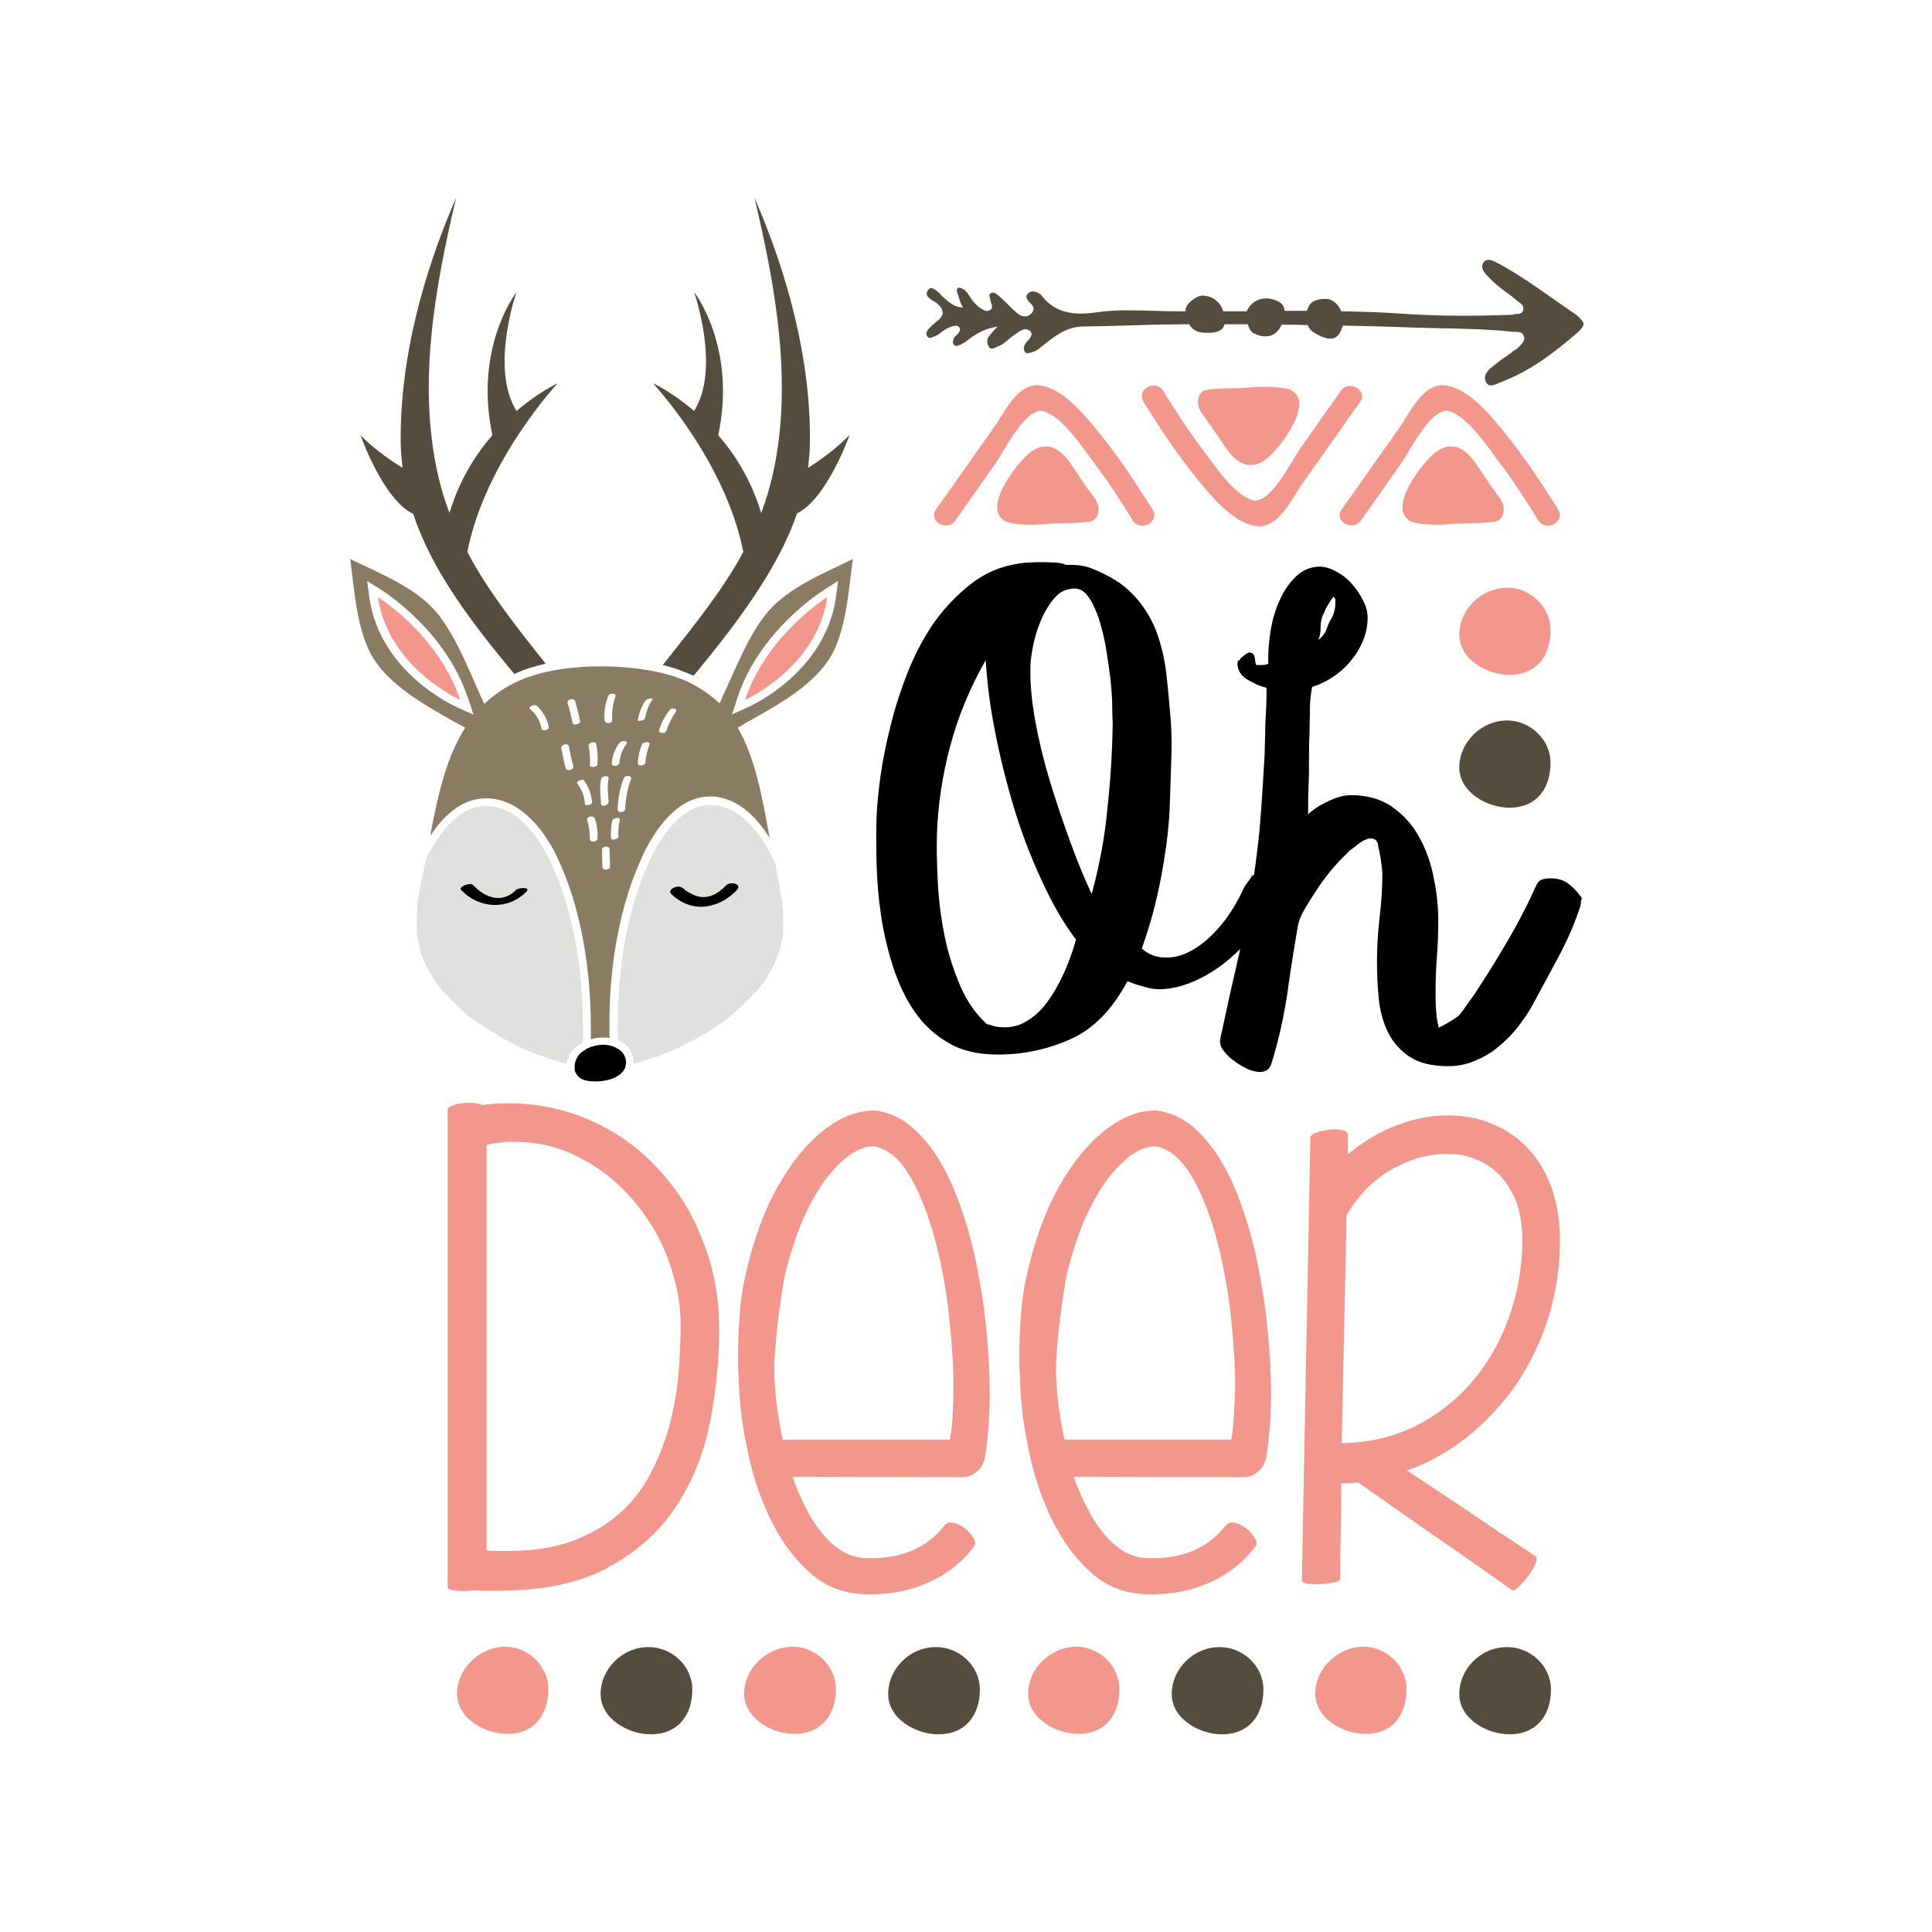 <?xml version="1.0" encoding="utf-8"?>
<!-- Generator: Adobe Illustrator 20.1.0, SVG Export Plug-In . SVG Version: 6.00 Build 0)  -->
<svg version="1.1" id="Calque_1" xmlns="http://www.w3.org/2000/svg" xmlns:xlink="http://www.w3.org/1999/xlink" x="0px" y="0px"
	 viewBox="0 0 432 432" style="enable-background:new 0 0 432 432;" xml:space="preserve">
<style type="text/css">
	.st0{fill:#EF791A;}
	.st1{fill:#C9973C;}
	.st2{fill:#E8396C;}
	.st3{fill:#EB8031;}
	.st4{fill:#CC6826;}
	.st5{fill:#543115;}
	.st6{fill:#544C3D;}
	.st7{fill:#F3978C;}
	.st8{fill:#8A7C62;}
	.st9{fill:#E0E0DF;}
	.st10{fill:#36A9E1;}
	.st11{fill:#634E42;}
	.st12{fill:#662483;}
	.st13{fill:#EA4D94;}
	.st14{fill:#432918;}
	.st15{fill:#E30613;}
	.st16{fill:#CB9B3F;}
	.st17{fill:#008D36;}
	.st18{fill-rule:evenodd;clip-rule:evenodd;fill:#C9973C;}
	.st19{fill:#D82116;}
	.st20{fill-rule:evenodd;clip-rule:evenodd;fill:#D82116;}
	.st21{fill-rule:evenodd;clip-rule:evenodd;fill:#008D36;}
</style>
<g>
	<g>
		<path d="M242.8,132.9c0.2,0.2,0.3,0.3,0.4,0.3c-0.1-0.1-0.2-0.1-0.2-0.1C242.9,133,242.9,133,242.8,132.9z"/>
		<path d="M353.5,200.5c-0.8-1.1-1.8-2.1-2.8-2.9c-1.1-0.8-2.4-1.2-3.9-1.2c-0.8,0-1.5,0.1-2.1,0.3c-0.6,0.2-1,0.8-1.4,1.7
			c-0.6,1.4-1.6,3.5-3.1,6.4c-1.5,2.9-3.2,5.8-5,8.8c-1.8,3-3.6,5.8-5.3,8.4c-1.6,2.3-2.8,4-3.7,5.1c-0.7,0.5-1.4,1-2.1,1.4
			c-0.8,0.5-1.6,0.9-2.4,1.3c-0.3-1.3-0.5-2.6-0.6-4c-0.1-1.4-0.1-2.8-0.1-4.1c0-2.7,0.1-5.3,0.3-7.9c0.2-2.6,0.3-5.3,0.3-7.9
			c0-3-0.3-6.2-1-9.5c-0.6-3.3-1.7-6.4-3.2-9.1c-1.5-2.8-3.5-5-6-6.8c-2.5-1.8-5.6-2.7-9.4-2.7c-1.5,0-3.2,0.5-5.1,1.4
			c-1.9,0.9-3.4,1.9-4.4,2.9c0-2.1,0-4.2,0.1-6.3c0.1-2.1,0.1-4.2,0.1-6.3c0-1.8,0-3.6,0.1-5.2c0-1.6,0.1-3.3,0.1-5
			c0-0.9,0-1.9,0.1-2.9c0.1-1,0.2-1.9,0.4-2.8c1.6-0.5,3.1-1.2,4.6-2.2c1.5-1,2.9-2.2,4-3.6c1.2-1.4,2.1-2.9,2.8-4.6
			c0.7-1.7,1-3.4,1-5.1c0-1.2-0.3-2.5-1-3.8c-0.6-1.3-1.5-2.6-2.5-3.7c-1-1.2-2.2-2.1-3.5-2.8c-1.3-0.7-2.5-1.1-3.7-1.1
			c-1.9,0-3.7,0.7-5.2,2.1c-1.5,1.4-2.8,3.2-3.7,5.3c-1,2.1-1.7,4.5-2.1,7c-0.4,2.6-0.6,5-0.5,7.3c-0.4,0.2-0.8,0.3-1.2,0.3
			c-0.5,0-0.9,0-1.4,0c-0.2,0-0.3-0.5-0.4-1.4c-0.1-0.9-0.5-1.4-1.2-1.4c-0.3,0-0.6,0.2-1,0.5c-0.4,0.3-0.8,0.6-1,0.8
			c-0.1,0.3-0.2,0.4-0.4,0.5c-0.2,0-0.3,0.3-0.3,0.6c0,1.6,0.8,2.8,2.3,3.7c1.5,0.9,2.9,1.5,4.2,1.8c0,1.6,0,3.2-0.1,4.9
			c-0.1,1.7-0.2,3.3-0.2,4.9c0,1.6-0.1,2.9-0.1,4.1c0,1.2-0.1,2-0.1,2.3c-0.2,3.5-0.4,6.7-0.6,9.5c-0.2,2.9-0.4,5.6-0.7,8.4
			c-0.3,2.5-0.6,5.1-1,7.7c-0.3,0.1-0.6,0.3-0.7,0.7l-1.4,1.9c-1.6,3.5-3.4,6.5-5.4,8.8c-2,2.4-4.1,4.2-6.2,5.4
			c-2.1,1.2-4.2,1.8-6.2,1.7c-2,0-3.7-0.7-5.2-2c1.8-5,3.3-10.4,4.4-16.4c1.1-5.9,1.8-11.5,1.9-16.7c0.1-2.8,0.2-5.7,0.3-8.9
			c0.1-3.2,0.1-6.1-0.1-8.8c-0.3-3.6-0.6-7.1-1-10.6c-0.4-3.5-1.2-6.7-2.3-9.7c-1.2-3-2.9-5.7-5.1-8c-2.2-2.4-5.3-4.3-9.3-5.9
			c-1-0.4-2-0.6-2.9-0.7c-0.9-0.1-1.9-0.1-2.9-0.1c-0.5-0.3-1.2-0.4-2.1-0.5c-0.9,0-1.9-0.1-3-0.1c-1.1,0-2.1,0-3,0.1
			c-1,0-1.7,0.1-2.3,0.2c-4.1,0.6-7.6,2.1-10.7,4.5c-3.1,2.4-5.8,5.2-8.2,8.5c-2.3,3.3-4.3,7-5.9,11c-1.6,4-2.9,8-3.9,12
			c-1,4-1.8,7.8-2.3,11.4c-0.5,3.6-0.8,6.7-0.9,9.3c-0.1,3-0.1,6.5,0,10.3c0.1,3.8,0.4,7.7,1,11.7c0.6,4,1.5,7.8,2.7,11.5
			c1.2,3.7,2.8,7.1,4.8,10c2,2.9,4.6,5.3,7.6,7c3,1.8,6.7,2.6,11.1,2.6c5.8,0,11.2-1.2,16.3-3.5c5.1-2.3,9.3-6.7,12.6-12.9
			c1.2,0.5,2.4,0.9,3.6,1.2c1.2,0.4,2.4,0.6,3.7,0.6c4.1-0.1,8.5-1.7,13.1-4.9c1.7-1.2,3.3-2.6,4.8-4.1c-0.1,0.6-0.2,1.2-0.4,1.8
			c-0.4,2-0.9,4-1.4,6.2c-0.5,2.1-0.9,4.1-1.3,5.9c-0.4,1.8-0.7,3.3-1,4.6c-0.3,1.2-0.4,2-0.4,2.1c0,0.8,0.3,1.6,1,2.4
			c0.6,0.8,1.4,1.5,2.4,2.2c0.9,0.7,1.9,1.2,2.9,1.7c1,0.4,1.9,0.6,2.6,0.6c1.3,0,2.2-0.6,2.6-1.9c1.6-5.1,2.7-10.2,3.5-15.3
			c0.7-5.1,1.5-10.2,2.4-15.4c0.2-1.1,0.7-2.5,1.7-4.1c0.9-1.6,2-3.2,3.1-4.9c1.2-1.7,2.3-3.2,3.6-4.6c1.2-1.4,2.3-2.4,3.1-3.2h-0.1
			c0.6-0.4,1.2-0.8,1.9-1.4c0.7-0.6,1.4-1,2-1.2c0.6-0.3,1.2-0.3,1.7-0.1c0.5,0.2,0.9,0.7,1,1.7l-0.1-0.3c0.5,1.8,0.8,3.9,1,6.2
			c0,3.2-0.2,6.5-0.6,9.8c-0.4,3.3-0.6,6.6-0.6,9.8c0,3,0.1,5.8,0.4,8.6c0.3,2.8,1,5.3,2.1,7.5c1.1,2.2,2.7,4,4.8,5.4
			c2.1,1.4,5,2.1,8.7,2.1c2,0,4-0.4,5.9-1.2c1.9-0.8,3.7-1.8,5.3-3.2c1.6-1.3,3.1-2.8,4.4-4.5c1.3-1.7,2.4-3.3,3.3-5
			c1.7-3.2,3.6-6.6,5.5-10.2c1.9-3.5,3.5-7.1,4.7-10.6c0.2-0.5,0.3-0.9,0.4-1.2c0.1-0.4,0.1-0.8,0.1-1.2
			C353.8,201.1,353.7,200.8,353.5,200.5z M295.3,140.1c0-1,0.2-2,0.7-3l-0.1,0.3c0.3-0.7,0.6-1.5,1-2.1c0.4-0.7,0.8-1.3,1.3-1.9
			c0.1,0.2,0.2,0.3,0.3,0.4c0.1,0.1,0.1,0.4,0.1,1c0,1-0.2,2.1-0.7,3.2c-0.5,0.7-0.9,1.6-1.2,2.5c-0.3,0.9-0.9,1.8-1.9,2.6
			C295.2,142.1,295.3,141.1,295.3,140.1z M237.8,217.8c-1.1,2.4-2.4,4.6-3.8,6.5c-1.4,1.9-3.1,3.3-4.9,4.3c-1.8,1-3.9,1.3-6.1,1
			c-0.6-0.1-1-0.2-1.2-0.3c-0.3-0.1-0.6-0.2-1.1-0.3c-2.5-2.2-4.5-5.1-6-8.6c-1.5-3.5-2.7-7.2-3.5-11.2c-0.8-4-1.3-7.9-1.5-11.9
			c-0.2-4-0.3-7.5-0.2-10.6c0.2-6.6,1.2-13.3,3-20c1.8-6.7,4.5-13.1,7.9-19.1c0.3,4.7,0.9,9.9,2,15.5c1.1,5.7,2.5,11.4,4.2,17.1
			c1.7,5.7,3.8,11.2,6.2,16.4c2.4,5.3,5,9.8,7.8,13.5C239.8,212.9,238.9,215.4,237.8,217.8z M247.6,181c-0.6,6.4-1.8,12.7-3.5,18.9
			c-1.6-3.4-3.2-7.3-4.8-11.7c-1.6-4.4-3.1-8.8-4.5-13.4c-1.4-4.6-2.5-9.1-3.3-13.5c-0.8-4.5-1.2-8.5-1.1-12.1
			c0-1.2,0.2-2.8,0.6-4.8c0.4-2,1-3.9,1.8-5.8c0.8-1.9,1.8-3.5,3-4.9c1.2-1.4,2.7-2.1,4.5-2.1c1.2,0,2.2,0.6,3.1,1.9
			c0.9,1.2,1.6,2.9,2.3,4.8c0.6,2,1.2,4.2,1.6,6.6c0.4,2.4,0.7,4.7,1,6.9c0.2,2.2,0.4,4.2,0.4,6.1c0,1.8,0.1,3.2,0.1,4
			C248.7,168.3,248.3,174.6,247.6,181z"/>
	</g>
	<path class="st6" d="M352.3,70.3c-1.6-1.1-3.3-2.3-4.9-3.4c-3.8-2.7-7.7-5.4-11.8-7.7c-0.1-0.1-0.3-0.2-0.4-0.2
		c-1.5-0.8-2.7-1.4-3.5-0.3c-0.6,0.9-0.2,1.8,0.7,2.8c0.2,0.2,0.4,0.4,0.6,0.6c0.1,0.2,0.3,0.3,0.4,0.4c1,1.1,2.2,1.9,3.3,2.8
		c0.9,0.6,1.8,1.3,2.6,2c0.1,0.1,0.2,0.2,0.3,0.2c0.2,0.2,0.4,0.3,0.6,0.5c0.4,0.4,0.5,0.8,0.4,1.3c-0.2,0.9-1,0.9-1.5,0.9
		c-0.2,0-0.4,0-0.6,0.1c-0.3,0.1-0.6,0.1-0.9,0.1c-8.3,0.3-16.6,0.3-24.7-0.3c-4.2-0.3-8.5-0.4-13-0.5c-0.4-1-1.1-1.9-2.2-2.5
		c-1.2-0.6-4.2-0.2-4.9,1.1c-0.3,0.5-0.4,0.9-0.6,1.3c-1.1,0-2.2,0-3.3,0c-0.6,0-1.1,0-1.7,0c0-0.9-0.4-1.6-1.4-2.1
		c-2.8-1.4-5.7-0.6-7,2.1c0,0,0,0.1,0,0.1c-1.8,0-3.6,0-5.3,0c-0.6-2-2.2-3.4-4.5-3.5c-1.3-0.1-3.8,1.7-3.9,3.1c0,0.1,0,0.3,0,0.4
		l-1.7,0c-1.6,0-3.2,0-4.8-0.1c-0.3,0-0.6,0-0.8,0c-4-0.1-8.2-0.3-12.3,0.3c-4.2,0.6-8.6,0.7-11.9-2.9c-0.3-0.3-0.6-0.7-0.8-1
		c0,0-0.1-0.1-0.2-0.1c0,0-0.1,0-0.1-0.1c-1.1-0.7-2-0.7-2.6-0.1c-0.6,0.5-0.5,1.1,0.2,1.9c0.1,0.1,0.2,0.2,0.3,0.3
		c0.1,0.1,0.1,0.1,0.2,0.2c0.8,0.8,0.5,1.5,0.1,2c-0.6,0.7-1.4,0.9-2.3,0.6c-0.8-0.3-1.3-0.9-1.9-1.4l-0.1-0.1c-1-1-2.1-2.1-3.1-3
		c-0.8-0.6-1.2-0.9-1.8-0.5c-0.4,0.3-0.3,0.6-0.1,1.2c0,0.2,0.1,0.3,0.1,0.5c0,0.1,0.1,0.3,0.1,0.4c0.2,0.5,0.5,1.2-0.3,1.7
		c-0.7,0.4-1.4-0.1-1.9-0.4c-0.1,0-0.1-0.1-0.2-0.1c-0.9-0.7-1.7-1.5-2.3-2.5c-0.5-0.9-0.9-1.3-1.4-1.7l-0.1,0
		c-0.5-0.3-0.9-0.5-1.2-0.3c-0.4,0.2-0.3,0.6-0.1,1.2c0.2,0.6,0.4,1.2,0.6,1.8c0.1,0.3,0.2,0.6,0.4,0.9l0.2,0.5l-0.6-0.1
		c-1.7-0.3-2.7-1.3-3.7-2.2c-0.3-0.2-0.5-0.4-0.7-0.7c-0.1-0.1-0.2-0.2-0.3-0.3c-0.6-0.5-1.3-1.1-1.8-1.1c-0.3,0-0.5,0.2-0.7,0.5
		c-0.4,0.5-0.4,1,0,1.5c0.4,0.4,0.9,0.8,1.4,1c0.1,0,0.1,0.1,0.2,0.1c0.1,0.1,0.3,0.2,0.4,0.3c0.2,0.2,0.4,0.4,0.6,0.6
		c0.5,0.5,0.7,1.1,0.7,1.6c-0.1,0.6-0.5,1.3-1.4,1.9c-0.7,0.6-1.3,1.1-1.7,1.6c-0.7,0.8-0.7,1.3-0.3,1.8l-0.2,0.2l0.2-0.2
		c0.3,0.4,0.7,0.3,1.3,0c0.1-0.1,0.2-0.1,0.3-0.1c0.6-0.2,1.1-0.6,1.6-1c0.8-0.6,1.6-1.1,2.6-1.3c0,0,0.1,0,0.1,0
		c0.3-0.1,0.8-0.2,1.2,0.3c0.4,0.6,0,1-0.2,1.3l-0.1,0.1c-0.1,0.1-0.2,0.2-0.3,0.3c-0.2,0.2-0.5,0.5-0.6,0.7c-0.2,0.4-0.4,1,0,1.5
		c0.3,0.4,0.7,0.3,1.3,0l0.1,0c0.6-0.3,1.2-0.6,1.6-1c1.7-1.3,3.3-2.3,5.8-2.9l1-0.2l-0.7,0.7c-0.3,0.3-0.4,0.5-0.6,0.7
		c-0.2,0.3-0.4,0.4-0.5,0.6c-0.7,0.8-0.7,1.7-0.2,2.5c0,0.1,0.1,0.1,0.1,0.2c0.4,0.4,0.9,0.3,1.6-0.1c0.2-0.1,0.3-0.1,0.5-0.2
		c0.8-0.3,1.5-0.9,2.2-1.5c0.4-0.3,0.8-0.7,1.3-1c0.1-0.1,0.3-0.2,0.4-0.3c0.9-0.6,2-1.5,3.1-0.6c0.8,0.7,0.1,1.6-0.5,2.2
		c-0.2,0.2-0.4,0.4-0.5,0.6c-0.3,0.5-0.6,1.2-0.1,1.9c0.3,0.4,0.7,0.3,1.4,0.1c0.1,0,0.2-0.1,0.3-0.1c0.8-0.2,1.4-0.7,2-1.2
		c0.2-0.2,0.4-0.3,0.6-0.5c2.5-1.9,5-4,8.9-4c1.7,0,3.5-0.1,5.2-0.1c3.5-0.1,7-0.2,10.5-0.3c2.5,0,5-0.1,7.5-0.1v0
		c0.1,0,0.2,0,0.3,0c0.7,1.2,1.8,1.9,3.5,1.9c1.9,0.1,4-0.1,4.4-1.9c1.8,0,3.5,0,5.2,0c0.3,0.9,0.7,1.7,1.3,2c2.8,1.4,5,0.7,6.2-1.7
		c0-0.1,0.1-0.1,0.1-0.2c2,0,3.9,0,5.8,0.1c0.3,0.8,1,1.5,2,2c1.8,1,4,1.8,5.2-0.3c0.3-0.5,0.5-1.1,0.6-1.6
		c4.6,0.1,9.7,0.2,14.6,0.4c2.4,0.1,4.9,0.1,7.3,0.2c5.4,0.1,10.9,0.2,16.3,0.8c0.1,0,0.3,0,0.5,0c0.5,0,1.2,0,1.6,0.5
		c0.1,0.2,0.2,0.3,0.3,0.6c0.2,0.9-0.5,1.6-1.1,2.2l-0.1,0.1c-0.3,0.3-0.7,0.6-1.1,0.8c-0.2,0.1-0.4,0.3-0.5,0.4
		c-0.5,0.4-1,0.7-1.4,1c-1.2,0.8-2.3,1.7-3.4,2.6c-0.5,0.5-1.7,1.7-0.9,3.1c0.1,0.1,0.2,0.2,0.2,0.3c0.5,0.6,1.3,0.4,2.3,0
		c0.1-0.1,0.3-0.1,0.4-0.2c6.9-2.5,12.5-6.9,17.5-11.2c0.9-0.8,1.4-1.5,1.4-2.1C353.8,71.7,353.3,71,352.3,70.3z"/>
	<g>
		<path class="st7" d="M147.2,261.4c-4.2-4.6-9.2-8.2-15-10.8c-5.8-2.6-12-3.9-18.6-3.9c-1.9,0-3.9,0.1-5.8,0.4
			c-0.6-0.3-1.3-0.4-2.1-0.5c-0.9,0-1.7,0-2.6,0.1c-0.8,0.1-1.5,0.3-2.1,0.6c-0.6,0.2-0.9,0.5-0.9,0.9v106.6c0,0.5,0.6,0.8,1.9,0.9
			c1.3,0.1,2.6,0.1,3.9-0.1c0.9,0.1,1.9,0.1,2.8,0.1c1,0,1.8,0,2.6,0c10.3,0,18.7-1.8,25.2-5.5c6.5-3.6,11.5-8.3,15.1-14
			c3.6-5.7,6-12,7.3-18.9c1.3-6.9,1.9-13.6,1.9-20.1c0-7.1-1.2-13.7-3.7-19.8C154.8,271.3,151.5,266,147.2,261.4z M151.7,307.5
			c-0.4,4-1.1,7.8-2.1,11.6c-1.1,3.8-2.5,7.3-4.3,10.7c-1.8,3.4-4.1,6.3-7,8.8c-2.9,2.5-6.3,4.5-10.4,6c-4.1,1.5-8.8,2.2-14.4,2.2
			c-0.8,0-1.6,0-2.3,0c-0.7,0-1.5,0-2.4-0.1V256c2-0.5,4.1-0.7,6.1-0.7c5.4,0,10.4,1.2,15,3.7c4.6,2.4,8.5,5.6,11.8,9.5
			c3.3,3.9,5.9,8.2,7.7,13.1c1.8,4.9,2.8,9.7,2.8,14.5C152.2,299.7,152,303.6,151.7,307.5z"/>
		<path class="st7" d="M218.8,285.2c-0.8-4.6-1.9-9-3.3-13.3c-1.4-4.3-3-8.2-4.9-11.5c-1.9-3.4-4.1-6.1-6.6-8.3
			c-2.5-2.2-5.3-3.4-8.4-3.8c-2.7,0-5.4,0.7-8.1,2.2c-2.7,1.5-5.3,3.7-7.9,6.6c-2.5,2.9-4.9,6.5-7,10.7c-2.1,4.2-3.9,9.2-5.3,14.8
			c-1,3.9-1.7,7.7-1.9,11.3c-0.3,3.7-0.4,7.1-0.4,10.4c0,0.7,0,1.5,0.1,2.3c0,0.8,0.1,1.5,0.1,2.3c0.1,4.1,0.6,8.8,1.7,14.2
			c1,5.4,2.6,10.6,4.9,15.6c2.3,5,5.2,9.2,8.9,12.6c3.7,3.5,8.2,5.2,13.7,5.2c5,0,9.5-0.9,13.5-2.8c4-1.8,7.3-4.5,10-8
			c0.3-0.5,0.2-1.1-0.3-1.9c-0.5-0.8-1.1-1.5-1.9-2.1c-0.8-0.6-1.6-1-2.5-1.2c-0.9-0.2-1.5,0-2,0.6c-2,2.5-4.4,4.4-7.2,5.6
			c-2.8,1.2-6.1,1.8-10.1,1.7c-1.9,0-3.8-0.5-5.5-1.5c-1.7-1-3.2-2.4-4.6-4.1c-1.4-1.7-2.6-3.6-3.7-5.8c-1.1-2.2-2.1-4.4-2.9-6.8
			l38,0.1c1.3,0,2.4-0.5,3.4-1.4c1-0.9,1.5-2.1,1.7-3.5c0.3-1.7,0.5-3.8,0.7-6c0.2-2.3,0.3-4.8,0.3-7.7c0-4-0.2-8.2-0.6-12.8
			C220.3,294.3,219.7,289.8,218.8,285.2z M213,316.7c-0.1,2-0.3,3.7-0.6,5.2H175c-1-4.8-1.6-9.2-1.8-13.1c-0.1-1.4-0.1-3,0-5
			c0.1-1.9,0.3-4,0.5-6.1c0.2-2.1,0.5-4.3,0.8-6.4c0.3-2.2,0.6-4.2,1-6.2c1.1-4.5,2.4-8.5,3.9-12.1c1.5-3.5,3.2-6.5,5-9
			c1.8-2.4,3.6-4.3,5.5-5.7c1.9-1.3,3.7-2,5.5-2c2.9,0.5,5.6,2.6,7.8,6.3c2.3,3.7,4.1,8.3,5.6,13.6c1.5,5.3,2.6,11.1,3.3,17.1
			c0.7,6.1,1.1,11.7,1.1,17C213.2,312.6,213.1,314.7,213,316.7z"/>
		<path class="st7" d="M281.7,285.2c-0.8-4.6-1.9-9-3.3-13.3c-1.4-4.3-3-8.2-4.9-11.5c-1.9-3.4-4.1-6.1-6.6-8.3
			c-2.5-2.2-5.3-3.4-8.4-3.8c-2.7,0-5.4,0.7-8.1,2.2c-2.7,1.5-5.3,3.7-7.9,6.6c-2.5,2.9-4.9,6.5-7,10.7c-2.1,4.2-3.9,9.2-5.3,14.8
			c-1,3.9-1.7,7.7-1.9,11.3c-0.3,3.7-0.4,7.1-0.4,10.4c0,0.7,0,1.5,0.1,2.3c0,0.8,0.1,1.5,0.1,2.3c0.1,4.1,0.6,8.8,1.7,14.2
			c1,5.4,2.6,10.6,4.9,15.6c2.3,5,5.2,9.2,8.9,12.6c3.7,3.5,8.2,5.2,13.7,5.2c5,0,9.5-0.9,13.5-2.8c4-1.8,7.3-4.5,10-8
			c0.3-0.5,0.2-1.1-0.3-1.9c-0.5-0.8-1.1-1.5-1.9-2.1c-0.8-0.6-1.6-1-2.5-1.2c-0.9-0.2-1.5,0-2,0.6c-2,2.5-4.4,4.4-7.2,5.6
			c-2.8,1.2-6.1,1.8-10.1,1.7c-1.9,0-3.8-0.5-5.5-1.5c-1.7-1-3.2-2.4-4.6-4.1c-1.4-1.7-2.6-3.6-3.7-5.8c-1.1-2.2-2.1-4.4-2.9-6.8
			l38,0.1c1.3,0,2.4-0.5,3.4-1.4c1-0.9,1.5-2.1,1.7-3.5c0.3-1.7,0.5-3.8,0.7-6c0.2-2.3,0.3-4.8,0.3-7.7c0-4-0.2-8.2-0.6-12.8
			C283.2,294.3,282.6,289.8,281.7,285.2z M275.9,316.7c-0.1,2-0.3,3.7-0.6,5.2h-37.3c-1-4.8-1.6-9.2-1.8-13.1c-0.1-1.4-0.1-3,0-5
			c0.1-1.9,0.3-4,0.5-6.1c0.2-2.1,0.5-4.3,0.8-6.4c0.3-2.2,0.6-4.2,1-6.2c1.1-4.5,2.4-8.5,3.9-12.1c1.5-3.5,3.2-6.5,5-9
			c1.8-2.4,3.6-4.3,5.5-5.7c1.9-1.3,3.7-2,5.5-2c2.9,0.5,5.5,2.6,7.8,6.3c2.3,3.7,4.1,8.3,5.6,13.6c1.5,5.3,2.6,11.1,3.3,17.1
			c0.7,6.1,1.1,11.7,1.1,17C276.1,312.6,276,314.7,275.9,316.7z"/>
		<path class="st7" d="M339,309.6c3-4.4,5.4-9.4,7.2-14.9c1.7-5.5,2.6-11.3,2.6-17.3c0-4.6-0.7-8.7-2-12.2c-1.3-3.5-3.2-6.4-5.5-8.8
			c-2.3-2.3-5-4.1-8.1-5.3c-3-1.2-6.3-1.7-9.7-1.7c-3.7,0-7.5,0.8-11.4,2.3c-3.9,1.5-7.5,3.7-10.7,6.4v-4.3c0-0.6-0.4-0.9-1.2-1.1
			c-0.8-0.2-1.8-0.2-2.8-0.1c-1.1,0.1-2,0.3-2.9,0.6c-0.9,0.3-1.4,0.6-1.5,1l-1.9,99c0,0.5,0.4,0.8,1.3,0.9c0.9,0.1,1.9,0.2,3,0.1
			c1.1-0.1,2.1-0.2,3-0.4c0.9-0.2,1.3-0.4,1.3-0.7c0-3.5,0-7.1,0.1-10.7c0.1-3.6,0.1-7.2,0.1-10.7c1,0,1.7,0,2.1-0.1
			c0.4,0,1-0.1,1.7-0.1c5.9,4.1,11.7,8.2,17.3,12.1c5.7,3.9,11.4,7.9,17.3,12.1l-0.1-0.1c0.3,0.1,0.8-0.2,1.5-0.9
			c0.7-0.7,1.4-1.5,2.1-2.4c0.6-0.9,1.2-1.8,1.5-2.6c0.4-0.8,0.4-1.4,0.1-1.7c-4.9-3.2-9.7-6.4-14.4-9.6c-4.7-3.2-9.6-6.4-14.4-9.6
			c4.9-1.7,9.4-4.3,13.5-7.5C332.3,317.9,335.9,314,339,309.6z M317,318.6c-5,2.6-10.6,4-17,4.1l1.1-51c2.7-4.6,6.1-8,10.2-10.3
			c4.1-2.3,8.2-3.4,12.4-3.4c2.2,0,4.3,0.4,6.3,1.2c2,0.8,3.7,2,5.3,3.5c1.5,1.6,2.7,3.5,3.7,5.9c0.9,2.4,1.4,5.3,1.4,8.6
			c0,5.6-0.9,11.1-2.7,16.5c-1.8,5.4-4.4,10.2-7.9,14.5C326.2,312.6,322,316,317,318.6z"/>
	</g>
	<g>
		<path class="st7" d="M166.4,378.7c0,5.6,6.3,9,11.2,9c6.2,0,9.3-4.4,9.3-10c0-5.4-4.7-9.5-9.7-9.5
			C171.4,368.3,166.4,373.1,166.4,378.7z"/>
		<path class="st7" d="M102.2,378.7c0,5.6,6.3,9,11.2,9c6.2,0,9.2-4.4,9.2-10c0-5.4-4.7-9.5-9.7-9.5
			C107.2,368.3,102.2,373.1,102.2,378.7z"/>
		<path class="st6" d="M134.3,378.8c0,5.6,6.3,9,11.2,9c6.2,0,9.3-4.4,9.3-10c0-5.4-4.7-9.5-9.7-9.5
			C139.3,368.2,134.3,373.1,134.3,378.8z"/>
		<path class="st6" d="M198.6,378.8c0,5.6,6.3,9,11.2,9c6.2,0,9.3-4.4,9.3-10c0-5.4-4.7-9.5-9.7-9.5
			C203.5,368.2,198.6,373.1,198.6,378.8z"/>
		<path class="st7" d="M294.1,378.7c0,5.6,6.3,9,11.2,9c6.2,0,9.2-4.4,9.2-10c0-5.4-4.7-9.5-9.7-9.5
			C299.1,368.3,294.1,373.1,294.1,378.7z"/>
		<path class="st7" d="M229.9,378.7c0,5.6,6.3,9,11.2,9c6.2,0,9.2-4.4,9.2-10c0-5.4-4.7-9.5-9.7-9.5
			C234.8,368.3,229.9,373.1,229.9,378.7z"/>
		<path class="st6" d="M262,378.8c0,5.6,6.3,9,11.2,9c6.2,0,9.3-4.4,9.3-10c0-5.4-4.7-9.5-9.7-9.5C267,368.2,262,373.1,262,378.8z"
			/>
		<path class="st6" d="M326.3,378.8c0,5.6,6.3,9,11.2,9c6.2,0,9.3-4.4,9.3-10c0-5.4-4.7-9.5-9.7-9.5
			C331.2,368.2,326.3,373.1,326.3,378.8z"/>
	</g>
	<path class="st6" d="M326.3,171.6c0,5.6,6.3,9,11.2,9c6.2,0,9.2-4.4,9.2-10c0-5.4-4.7-9.5-9.7-9.5
		C331.2,161.1,326.3,166,326.3,171.6z"/>
	<path class="st7" d="M326.3,141.9c0,5.6,6.3,9,11.2,9c6.2,0,9.2-4.4,9.2-10c0-5.4-4.7-9.5-9.7-9.5
		C331.2,131.5,326.3,136.3,326.3,141.9z"/>
	<g>
		<g>
			<path class="st6" d="M124.7,85.7c0,0-4.2,1.9-9.2,6.2c-6-9.6,0-26.6,0-26.6s-9.6,12.3-5.4,32l0,0c-3.8,4.4-7.4,10.1-9.6,17.4l0,0
				c-1.1-2.9-2-5.9-2.7-9.1c-4.4-20.2-0.5-41.5,4.2-61.4c-7.4,17-12.6,36.1-12.4,54.7c0,1.9,0.2,3.8,0.4,5.7
				c-6.2-3.8-9.4-7.3-9.4-7.3s5.1,14.5,11.8,17.6c4.2,12.9,13.6,25,22.6,35.8c2.1-1,4.4-1.7,7-2.3c-6.5-8.2-13.1-16.5-17.5-25l0,0
				C108.5,103,124.7,85.7,124.7,85.7z"/>
			<path class="st6" d="M180.7,104.6c0.2-1.9,0.4-3.8,0.4-5.7c0.2-18.6-5-37.7-12.4-54.7c4.7,19.9,8.6,41.2,4.2,61.4
				c-0.7,3.2-1.6,6.2-2.7,9.1l0,0c-2.2-7.3-5.8-13-9.6-17.4l0,0c4.2-19.7-5.4-32-5.4-32s6,17.1,0,26.6c-5-4.3-9.2-6.2-9.2-6.2
				s16.2,17.3,20.2,37.7l0,0c-4.3,8.2-11.5,17.1-18,25.3c2.6,0.6,4.8,1.5,6.9,2.4c8.9-10.8,18.9-23.7,23.1-36.3
				c6.7-3.2,11.8-17.6,11.8-17.6S186.9,100.7,180.7,104.6z"/>
		</g>
		<path class="st7" d="M185,133.5c0,0-13.6,8.5-18.4,23C166.6,156.5,182.7,149.3,185,133.5z"/>
		<path class="st8" d="M171.7,136.8c-4.3,5.1-7.1,12.5-10,18.7c-0.1,0.3-0.3,0.6-0.4,0.9c-0.1,0.3-0.2,0.5-0.4,0.8l0,0.1
			c-1.9-1.8-4.1-3.4-6.8-4.7c-2-1-4.3-1.7-6.9-2.3c-3.7-0.8-8-1.3-13-1.3c-4.1,0-7.7,0.4-10.9,1c-2.6,0.5-4.9,1.2-7,2.1
			c-3.2,1.4-5.8,3.2-8,5.3c-0.1-0.3-0.3-0.6-0.4-0.9c-0.1-0.3-0.3-0.6-0.4-0.8c-2.8-6.3-5.9-14.1-10-18.9
			c-4.7-5.5-12.8-8.7-19.2-11.8c0.9,6.6,1.4,15,4.5,21c3.7,7.1,12.6,11.9,19.7,15.9c0.3,0.1,0.5,0.3,0.8,0.4
			c0.2,0.1,0.5,0.3,0.7,0.4l0.1-0.1c-4.2,6.5-6.2,15-7.9,24.3c3.7-5.6,7.9-8.4,12.5-8.4c0.7,0,1.5,0.1,2.2,0.2
			c7.1,1.4,11.6,8.6,13.6,12.8c5.3,11,7.9,25.3,7.6,40.9c0.9-0.3,1.9-0.4,2.8-0.4c0.5,0,1,0,1.4,0.1c-0.4-15.7,2.3-30.1,7.6-41.2
			c2.3-4.8,7.3-12.8,14.8-12.8c0.6,0,1.2,0,1.7,0.1c4.4,0.7,8.3,3.7,11.7,9.2c-1.7-9.5-3.3-18.1-7.2-24.8l0.1,0.1
			c0.2-0.1,0.5-0.3,0.7-0.4c0.3-0.2,0.6-0.3,0.8-0.5c7.1-4,16-8.7,19.7-15.8c3.1-6,3.6-14.4,4.5-21
			C184.4,128.1,176.4,131.3,171.7,136.8z M104.3,159.1l-2.2-1c-0.7-0.3-17.1-7.8-19.5-24.4l-0.5-3.8l3.3,2.1c0.6,0.4,14.2,9,19.2,24
			l0.7,2l0.3,1l0.3,0.8l-0.7-0.3L104.3,159.1z M121.1,163c-0.3-1.8-1.2-3.3-2.6-4.5c-0.5-0.5,1.1-1.1,1.5-0.7
			c1.4,1.3,2.4,2.9,2.7,4.8C122.9,163.2,121.2,163.6,121.1,163z M126.5,171.8c-0.4-1.5-0.7-3-1-4.5c-0.1-0.8,1.5-1.3,1.7-0.4
			c0.3,1.5,0.6,3,1,4.5C128.4,172.1,126.7,172.6,126.5,171.8z M128,161.6c-0.3-1.5-0.6-2.9-1.1-4.4c-0.2-0.8,1.4-1.3,1.7-0.4
			c0.4,1.4,0.8,2.9,1.1,4.4C129.9,161.9,128.2,162.4,128,161.6z M130.8,179.8c-0.1-1.7-0.7-3.2-1.7-4.6c-0.4-0.5,1.2-1.1,1.5-0.7
			c1,1.4,1.6,3,1.8,4.8C132.5,180,130.8,180.3,130.8,179.8z M131.9,187.6c0-1.4-0.2-2.8-0.6-4.2c-0.3-0.8,1.4-1.2,1.7-0.4
			c0.5,1.5,0.7,3,0.6,4.5C133.6,188.3,131.9,188.5,131.9,187.6z M133.6,170.9c0,0.6-1.7,0.9-1.7,0.2c0.1-1.5,0-2.9-0.3-4.4
			c-0.1-0.6,1.6-1.1,1.7-0.4C133.6,167.8,133.7,169.3,133.6,170.9z M140,166.5c-0.9,1.2-1.4,2.6-1.5,4.1c-0.1,0.7-1.7,1-1.7,0.1
			c0.1-1.7,0.7-3.3,1.8-4.7C139.1,165.4,140.7,165.7,140,166.5z M136,155.6c0.3-0.7,1.9-0.7,1.6,0.2c-0.6,1.7-0.8,3.4-0.7,5.2
			c0.1,0.8-1.6,1-1.7,0.1C135,159.3,135.3,157.4,136,155.6z M134.4,179.8c-0.1-1.8-0.4-3.8,0-5.6c0.1-0.7,1.8-0.9,1.7-0.2
			c-0.4,1.7-0.1,3.6,0,5.3C136.1,180.1,134.5,180.5,134.4,179.8z M134.7,193.9c0-1.3-0.1-2.6-0.1-3.9c0-0.8,1.7-1,1.7-0.1
			c0,1.3,0.1,2.6,0.1,3.9C136.5,194.5,134.8,194.8,134.7,193.9z M138.3,187c0,0.7-1.6,1-1.7,0.4c0-1.3,0-2.6,0.3-3.9
			c0.1-0.6,1.8-0.9,1.7-0.2C138.3,184.6,138.2,185.8,138.3,187z M141.1,174.2c-0.8,2.2-1.2,4.4-1.3,6.7c0,0.8-1.7,1-1.7,0.1
			c0.1-2.4,0.5-4.8,1.4-7C139.7,173.3,141.4,173.3,141.1,174.2z M145.2,166.6c-0.5,1.3-0.8,2.6-0.9,3.9c0,0.7-1.7,1-1.7,0.1
			c0.1-1.5,0.4-2.9,1-4.2C143.9,165.8,145.6,165.7,145.2,166.6z M145.9,156.4c-0.9,1.3-1.4,2.8-1.7,4.3c-0.1,0.4-1.7,0.7-1.6,0.3
			c0.3-1.5,0.8-3,1.7-4.3c0.2-0.3,0.6-0.4,1-0.5C145.3,156.2,146.1,156.1,145.9,156.4z M151.1,159.2c-0.9,1.3-1.6,2.7-2.1,4.2
			c-0.2,0.7-1.9,0.7-1.6-0.2c0.5-1.6,1.3-3.1,2.3-4.4C150.1,158.1,151.7,158.4,151.1,159.2z M167.3,158.1l-2.4,1.1l-0.9,0.4
			l-0.4,0.2l0.2-0.5l0.4-1.1l0.7-2.2c4.9-14.9,18.6-23.6,19.2-24l3.3-2.1l-0.5,3.8C184.4,150.4,168,157.8,167.3,158.1z"/>
		<path class="st7" d="M84.5,133.5c2.3,15.8,18.4,23,18.4,23C98.1,142,84.5,133.5,84.5,133.5z"/>
		<g>
			<path class="st9" d="M110.6,180.4c-0.7-0.1-1.3-0.2-1.9-0.2c-6.3,0-10.7,6.4-13.5,12c0,0,0,0,0,0.1c-0.2,0.9-0.4,1.9-0.6,2.8
				c0,0,0,0.1,0,0.1c-0.1,0.4-0.2,0.9-0.3,1.3c0,0.2-0.1,0.3-0.1,0.5c-0.1,0.4-0.1,0.7-0.2,1.1c0,0.2-0.1,0.4-0.1,0.5
				c-0.1,0.3-0.1,0.7-0.2,1c0,0.2-0.1,0.4-0.1,0.6c-0.1,0.3-0.1,0.7-0.1,1c0,0.2,0,0.3-0.1,0.5c0,0.4-0.1,0.8-0.1,1.2
				c0,0.1,0,0.2,0,0.3c0,0.5-0.1,1-0.1,1.5c0,0.1,0,0.2,0,0.3c0,0.4,0,0.8,0,1.2c0,0.2,0,0.3,0,0.5c0,0.3,0,0.7,0,1
				c0,0.2,0,0.4,0,0.6c0,0.3,0.1,0.6,0.1,0.9c0,0.2,0,0.4,0.1,0.6c0,0.3,0.1,0.6,0.2,0.9c0,0.2,0.1,0.4,0.1,0.5
				c0.1,0.3,0.2,0.6,0.2,1c0,0.2,0.1,0.3,0.1,0.5c0.1,0.5,0.3,0.9,0.5,1.4c0.2,0.4,0.3,0.8,0.5,1.2c0.1,0.1,0.1,0.3,0.2,0.4
				c0.1,0.3,0.3,0.5,0.4,0.8c0.1,0.2,0.2,0.3,0.3,0.5c0.1,0.2,0.3,0.5,0.4,0.7c0.1,0.2,0.2,0.3,0.3,0.5c0.1,0.2,0.3,0.4,0.4,0.7
				c0.1,0.2,0.2,0.3,0.3,0.5c0.2,0.2,0.3,0.4,0.5,0.7c0.1,0.2,0.2,0.3,0.4,0.5c0.2,0.2,0.3,0.4,0.5,0.6c0.1,0.2,0.3,0.3,0.4,0.5
				c0.2,0.2,0.4,0.4,0.6,0.6c0.1,0.1,0.3,0.3,0.4,0.4c0.2,0.2,0.4,0.5,0.6,0.7c0.1,0.1,0.2,0.3,0.4,0.4c0.3,0.3,0.6,0.5,0.8,0.8
				c0.1,0.1,0.2,0.2,0.2,0.2c0.4,0.3,0.7,0.7,1.1,1c0.1,0.1,0.3,0.2,0.4,0.4c0.2,0.2,0.5,0.4,0.7,0.6c0.2,0.1,0.3,0.3,0.5,0.4
				c0.2,0.2,0.4,0.4,0.7,0.5c0.2,0.1,0.4,0.3,0.6,0.4c0.2,0.2,0.4,0.3,0.7,0.5c0.2,0.1,0.4,0.3,0.6,0.4c0.2,0.2,0.4,0.3,0.7,0.5
				c0.2,0.1,0.4,0.3,0.6,0.4c0.2,0.1,0.4,0.3,0.7,0.4c0.2,0.1,0.4,0.3,0.7,0.4c0.2,0.1,0.4,0.3,0.6,0.4c0.2,0.1,0.5,0.3,0.7,0.4
				c0.2,0.1,0.4,0.2,0.6,0.4c0.2,0.1,0.5,0.3,0.7,0.4c0.2,0.1,0.4,0.2,0.6,0.3c1,0.6,2.1,1.1,3.1,1.6c0.1,0.1,0.3,0.1,0.4,0.2
				c0.3,0.1,0.6,0.3,0.9,0.4c0.2,0.1,0.3,0.2,0.5,0.2c0.3,0.1,0.6,0.2,0.9,0.4c0.2,0.1,0.3,0.1,0.5,0.2c0.3,0.1,0.6,0.2,0.9,0.3
				c0.2,0.1,0.3,0.1,0.5,0.2c0.3,0.1,0.6,0.2,0.9,0.3c0.2,0.1,0.3,0.1,0.5,0.2c0.3,0.1,0.6,0.2,0.9,0.3c0.2,0.1,0.3,0.1,0.5,0.1
				c0.3,0.1,0.6,0.2,0.9,0.3c0.1,0,0.3,0.1,0.4,0.1c0.3,0.1,0.6,0.2,1,0.3c0.1,0,0.2,0,0.3,0.1c0.1,0,0.2,0,0.2,0.1
				c0.2-1.2,0.7-2.3,1.6-3.2c0.6-0.6,1.3-1.1,2.1-1.5c0.4-13.8-1.5-28.6-7.4-40.9C120.5,187.3,116.4,181.6,110.6,180.4z
				 M117.7,199.4c-4.3,4.2-10.6,3.8-14.6-0.4c-0.7-0.7,2-1.8,2.7-1.1c2.8,2.9,6.5,4.2,9.6,1.1C116,198.4,118.8,198.3,117.7,199.4z"
				/>
			<path class="st9" d="M175.1,206.2c0-0.4,0-0.9,0-1.3c0-0.2,0-0.3,0-0.5c0-0.3,0-0.7-0.1-1c0-0.2,0-0.4,0-0.5c0-0.3-0.1-0.7-0.1-1
				c0-0.2,0-0.3-0.1-0.5c-0.1-0.4-0.1-0.8-0.2-1.2c0-0.1,0-0.2,0-0.3c-0.1-0.5-0.2-1-0.2-1.5c0-0.1,0-0.2-0.1-0.3
				c-0.1-0.4-0.1-0.8-0.2-1.2c0-0.2-0.1-0.3-0.1-0.5c-0.1-0.4-0.1-0.7-0.2-1.1c0-0.1-0.1-0.3-0.1-0.4c-0.1-0.5-0.2-1-0.3-1.5
				c0-0.1,0-0.1,0-0.2c-2.6-5.6-6.7-12.1-13.1-13.1c-0.5-0.1-1-0.1-1.5-0.1c-6.2,0-10.8,6.7-13.2,11.7c-5.9,12.3-7.8,27.1-7.4,40.9
				c2.1,0.9,3.4,2.6,3.5,4.9c0,0,0,0,0,0c0,0.1,0,0.2,0,0.3c1.4-0.3,2.9-0.8,4.4-1.3c0,0,0.1,0,0.1,0c0.4-0.1,0.8-0.3,1.2-0.4
				c0.1,0,0.1-0.1,0.2-0.1c0.4-0.1,0.7-0.3,1.1-0.4c0.1,0,0.2-0.1,0.3-0.1c0.4-0.2,0.7-0.3,1.1-0.5c0.1,0,0.2-0.1,0.3-0.1
				c0.4-0.2,0.7-0.3,1.1-0.5c0.1,0,0.1-0.1,0.2-0.1c1.6-0.8,3.3-1.6,4.9-2.6c0.1,0,0.2-0.1,0.2-0.1c0.3-0.2,0.6-0.4,0.9-0.5
				c0.2-0.1,0.3-0.2,0.5-0.3c0.3-0.2,0.5-0.3,0.8-0.5c0.2-0.1,0.4-0.2,0.5-0.3c0.2-0.2,0.5-0.3,0.7-0.5c0.2-0.1,0.4-0.3,0.6-0.4
				c0.2-0.2,0.5-0.3,0.7-0.5c0.2-0.1,0.4-0.3,0.6-0.4c0.2-0.2,0.4-0.3,0.6-0.5c0.2-0.2,0.4-0.3,0.6-0.5c0.2-0.2,0.4-0.3,0.6-0.5
				c0.2-0.2,0.4-0.3,0.6-0.5c0.2-0.2,0.4-0.3,0.5-0.5c0.3-0.2,0.5-0.5,0.7-0.7c0.1-0.1,0.2-0.2,0.4-0.3c0.4-0.3,0.7-0.7,1-1
				c0.1-0.1,0.2-0.2,0.4-0.4c0.2-0.2,0.4-0.5,0.7-0.7c0.1-0.1,0.3-0.3,0.4-0.4c0.2-0.2,0.4-0.4,0.6-0.6c0.1-0.2,0.3-0.3,0.4-0.5
				c0.2-0.2,0.3-0.4,0.5-0.6c0.1-0.2,0.2-0.3,0.4-0.5c0.2-0.2,0.3-0.4,0.5-0.7c0.1-0.2,0.2-0.3,0.3-0.5c0.2-0.2,0.3-0.4,0.4-0.7
				c0.1-0.2,0.2-0.3,0.3-0.5c0.1-0.2,0.3-0.5,0.4-0.7c0.1-0.2,0.2-0.3,0.3-0.5c0.1-0.3,0.3-0.5,0.4-0.8c0.1-0.1,0.1-0.3,0.2-0.4
				c0.2-0.4,0.4-0.8,0.5-1.2c0.2-0.4,0.3-0.9,0.5-1.4c0-0.1,0.1-0.3,0.1-0.4c0.1-0.3,0.2-0.6,0.2-1c0-0.2,0.1-0.3,0.1-0.5
				c0.1-0.3,0.1-0.6,0.2-0.9c0-0.2,0-0.3,0.1-0.5c0-0.4,0.1-0.7,0.1-1.1c0-0.1,0-0.3,0-0.4c0-0.5,0-1,0-1.5
				C175.1,206.4,175.1,206.3,175.1,206.2z M164.8,198.9c-4.1,4.3-10.2,5.4-14.7,0.9c-1.1-1,1.7-2.3,2.6-1.3
				c-0.3-0.3,0.5,0.4,0.6,0.5c0.5,0.4,1.1,0.8,1.8,1c2.8,1.2,5.2,0,7.2-2.1C163.3,197,166,197.6,164.8,198.9z"/>
		</g>
		<g>
			<path d="M162.3,198c-2,2.1-4.4,3.3-7.2,2.1c-0.6-0.3-1.2-0.6-1.8-1c-0.1-0.1-0.9-0.8-0.6-0.5c-1-1-3.7,0.3-2.6,1.3
				c4.5,4.4,10.6,3.4,14.7-0.9C166,197.6,163.3,197,162.3,198z"/>
			<path d="M115.4,199c-3.1,3.1-6.9,1.8-9.6-1.1c-0.7-0.7-3.4,0.4-2.7,1.1c4,4.2,10.4,4.6,14.6,0.4C118.8,198.3,116,198.4,115.4,199
				z"/>
			<path d="M140,237.5c-0.1-1.3-0.7-2.3-1.7-2.9c-0.3-0.2-0.6-0.3-0.9-0.5c-0.3-0.1-0.6-0.2-0.9-0.3c-0.5-0.1-1-0.2-1.5-0.2
				c-1,0-2,0.2-2.9,0.5c-0.3,0.1-0.6,0.3-0.9,0.4c-0.3,0.2-0.6,0.4-0.9,0.6c-1,0.7-1.6,1.7-1.8,3c0,0,0,0,0,0c0,0.2,0,0.5,0,0.7
				c0,0.1,0,0.1,0,0.2c0,0,0,0,0,0c0,0.4,0.1,0.7,0.3,1c0,0,0,0,0,0c0.7,1.4,2.3,1.8,4,1.8c0.2,0,0.4,0,0.6,0c1.8,0,4-0.5,5.4-1.7
				c0,0,0,0,0,0c0.3-0.3,0.6-0.6,0.8-1c0,0,0,0,0,0c0.2-0.3,0.3-0.6,0.3-1c0,0,0,0,0,0c0-0.1,0.1-0.3,0.1-0.4
				C140,237.7,140,237.6,140,237.5C140,237.6,140,237.6,140,237.5z"/>
		</g>
	</g>
	<g>
		<g>
			<path class="st7" d="M257.7,113.9c-3.6-5.7-7.3-11.4-11.6-16.7c-3.1-3.8-8.1-10.2-13.4-11c-5.2-0.8-8.1,6.1-10.6,9.6
				c-4.3,6-8.5,12.1-12.8,18.1c-1.9,2.6,2.5,5.1,4.3,2.5c3-4.3,6-8.5,9-12.8c2-2.8,6.9-13,10.9-11.6c4.2,1.4,8.5,8,11,11.3
				c3.2,4.2,6,8.6,8.8,13.1C255.1,119.1,259.5,116.6,257.7,113.9z"/>
			<path class="st7" d="M239,103.1c-2.4-3.2-5.3-4.5-8.7-1.9c-2.6,2-10.4,11.8-6,15c0.3,0.3,0.6,0.5,1.1,0.6
				c3.1,0.7,6.2,0.6,9.4,0.3c2.9-0.2,6.1,0,9-0.5c0.8-0.1,1.6-1,1.7-1.7c0.5-2.3-0.6-3.3-1.9-5.1C241.9,107.6,240.6,105.3,239,103.1
				z"/>
		</g>
		<g>
			<path class="st7" d="M348.4,113.9c-3.6-5.7-7.3-11.4-11.6-16.7c-3.1-3.8-8.1-10.2-13.4-11c-5.2-0.8-8.1,6.1-10.6,9.6
				c-4.3,6-8.5,12.1-12.8,18.1c-1.9,2.6,2.5,5.1,4.3,2.5c3-4.3,6-8.5,9-12.8c2-2.8,6.9-13,10.9-11.6c4.2,1.4,8.5,8,11,11.3
				c3.2,4.2,6,8.6,8.8,13.1C345.8,119.1,350.1,116.6,348.4,113.9z"/>
			<path class="st7" d="M329.6,103.1c-2.4-3.2-5.3-4.5-8.7-1.9c-2.6,2-10.4,11.8-6,15c0.3,0.3,0.6,0.5,1.1,0.6
				c3.1,0.7,6.2,0.6,9.4,0.3c2.9-0.2,6.1,0,9-0.5c0.8-0.1,1.6-1,1.7-1.7c0.5-2.3-0.6-3.3-1.9-5.1
				C332.6,107.6,331.2,105.3,329.6,103.1z"/>
		</g>
		<g>
			<path class="st7" d="M255.7,89.9c3.6,5.7,7.3,11.4,11.6,16.7c3.1,3.8,8.1,10.2,13.4,11c5.2,0.8,8.1-6.1,10.6-9.6
				c4.3-6,8.5-12.1,12.8-18.1c1.9-2.6-2.5-5.1-4.3-2.5c-3,4.3-6,8.5-9,12.8c-2,2.8-6.9,13-10.9,11.6c-4.2-1.4-8.5-8-11-11.3
				c-3.2-4.2-6-8.6-8.8-13.1C258.3,84.6,254,87.1,255.7,89.9z"/>
			<path class="st7" d="M274.5,100.7c2.4,3.2,5.3,4.5,8.7,1.9c2.6-2,10.4-11.8,6-15c-0.3-0.3-0.6-0.5-1.1-0.6
				c-3.1-0.7-6.2-0.6-9.4-0.3c-2.9,0.2-6.1,0-9,0.5c-0.8,0.1-1.6,1-1.7,1.7c-0.5,2.3,0.6,3.3,1.9,5.1
				C271.5,96.2,272.9,98.5,274.5,100.7z"/>
		</g>
	</g>
</g>
</svg>
